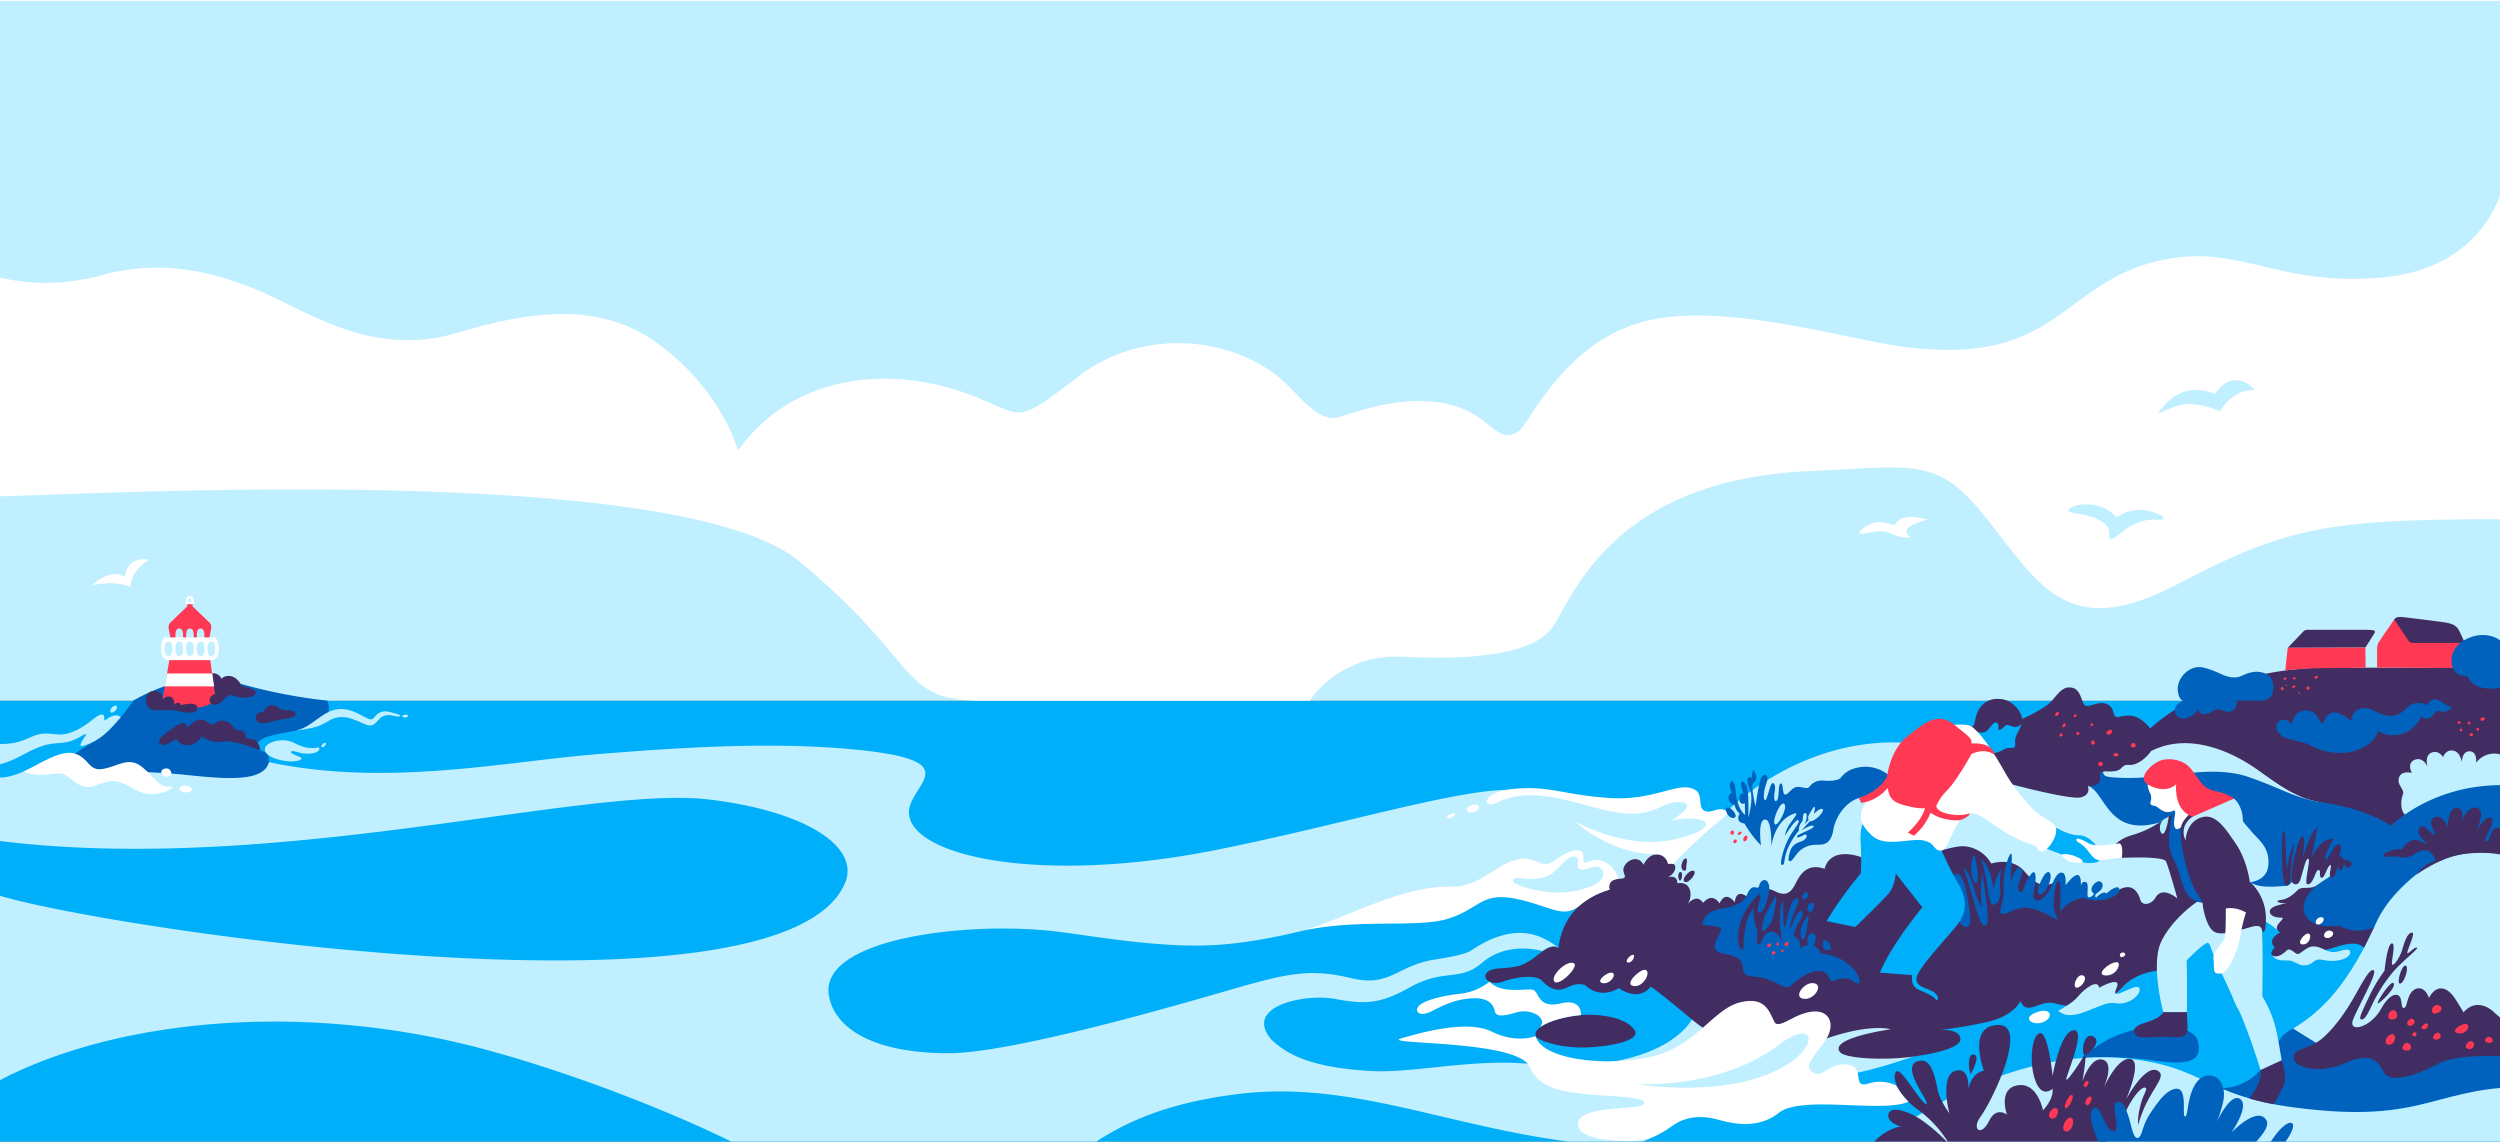 <svg id="Layer_2" width="1024px" height="468px" data-name="Layer 2" xmlns="http://www.w3.org/2000/svg" xmlns:xlink="http://www.w3.org/1999/xlink" viewBox="0 0 1024 467.2"><rect x="0" y="0" width="1024" height="467.2" fill="#808080" stroke="none"/><defs><clipPath id="clip-path"><rect width="1024" height="467.2" fill="none"/></clipPath></defs><title>Artboard 1</title><g clip-path="url(#clip-path)"><rect x="-6.58" y="286.59" width="1032.92" height="236.48" fill="#00aff9"/><polygon points="-6.07 286.59 54.58 286.59 62.05 282.82 92.06 278.8 117.08 286.59 1025.81 286.59 1025.81 -5.7 -3.57 -5.7 -6.07 286.59" fill="#c0efff"/><path d="M854.58,432.86a138,138,0,0,1,26.9,1c13.05,2,21.05,1.34,18.8-7.63s-25.89-7.71-38.73.27S854.58,432.86,854.58,432.86Z" fill="#0062bd"/><path d="M909.71,445.38s11.9.31,18.41-10.63,5.89-10.91,11.31-14c7.42-4.18,37.8,12.3,37.8,12.3l56.24-5.73-.86,17.45s-11.53,0-30.42,4.55c-6.37,1.54-15.47,4.24-26,5.29C957,456.56,932.83,455,909.71,445.38Z" fill="#0062bd"/><path d="M54.58,286.59c11.13-6.4,27.05-11.87,41.6-7.57a219,219,0,0,0,37.91,7.57s3.59,8-6.69,10.79-21.08,3.12-21.91,7.06,5.09,1.18,4.67,7.34-12.36,9-29.07,6.06-35.93-1.25-42.47-1.14-8.41-4.26-7.89-8.41a80.1,80.1,0,0,1,7.48-4.78C45.57,299.25,52.5,289.7,54.58,286.59Z" fill="#0062bd"/><path d="M774.17,484.33s-16.41-9.12-.2-20.29c23.47-16.17,60-35.08,98.43-30.76,30.71,3.46,30.93,15.11,67,19.89,56.56,7.49,56.93-9.52,99.93-8.34l-12.05,40.24Z" fill="#c0efff"/><path d="M939.23,420.9c9.38-5.73,20.68-14.63,32.82-40.64s36.49-36.51,58.12-29.82l1.86,74.09L953,429.45Z" fill="#c0efff"/><path d="M933.45,381.23c-6.55-6.63-19-9.64-19-9.64l-42.83,2.15-189.78.43V350.7a150.79,150.79,0,0,0,25.64-18.93c18.91-17.76,47.55-31.08,78.06-27.5s89.95,1.13,89.95,1.13l25.64-7.86,77.26,30.65,69.12-24.78-3.58,71.33Z" fill="#c0efff"/><path d="M693,417.13s-11.17,23.05-67,18.19c-23.79-2.07-47.28,4-64.88,2.94-26.06-1.5-34.94-7.77-40.41-12.88h0c-11.58-13.7,13.9-18.95,26.23-16.6,12,2.3,18.51,2,30.15-4.56,14.52-8.17,20.8-2.32,30-10.28,10.55-9.15,24.79-4.74,24.79-4.74s3.82-3.19,6.5-1.25a24,24,0,0,0-5.69-3.74c-11.92-6.27-24.44.87-29.72,4.47-2.65,1.81-8,2.79-15.61,4-15.18,2.45-18,11.44-34.09,7.53-17.42-4.25-27.47-1.52-51,5.29S413.85,431,388.48,431c-30.05,0-46.83-9.81-49-23.91-3.5-22.89,55.59-30.27,92.68-26,13.89,1.6,40.53,6.62,63.16,5.71,26-1,61.28-11.41,69.61-17,19.48-13.18,94,3.44,94,3.44l53.85-38.67s-5.58.85-14.47-1.19c-3.17-.72-5.73-6.7-10.1-6.26-21.83,2.17-56.32-4-70.38-4-22.2,0-71,15-121,24.87C425.5,361.94,373.7,350.25,372.33,333c-.95-11.9,25.84-21.59-21.49-26.33-34.91-3.49-74.12-.72-105.67,1.79-37.92,3-86.46,13.61-135,3.32-2.63,9.72-23.36,6.06-40.4,4.64-12.2-1-47.72-1.36-57.3-2.07C2.14,319.26,0,317.75-2.65,318.08c-8,1-129.85,4.39-12.35,23.86s252.79-21.14,305.5-14.85c39.62,4.73,62,19.43,55.57,34.32C320.58,420.67,49.3,381.05,0,366.52-45.93,353-22.81,420.68-22.81,420.68S-31.92,460.6-6,445.37C34.5,421.5,104.75,409.5,180,425c44.09,9.07,111.34,35.28,141,53.91,46.88,29.46,108.84,2,118-4.69,13.06-9.46,29.79-21.88,68.65-26.56,49.34-5.95,91.38,16.48,148.67,21,28.79,2.3,30.3-17.09,43.11-19.19,53.83-8.79,61.6-9.26,84.41-17.19V415.24Z" fill="#c0efff"/><path d="M975.62,113.27c-45,4-59.56-15.67-94.62-6-36.62,10.1-39.49,41.55-99,34.67-24.33-2.81-75.88-19.15-108.5-10.67-33.07,8.6-47.09,42.06-51.5,45-10,6.67-11.23-9.93-35-12.12-16.25-1.5-30,3.75-38.5,6.25s-15.62-8.24-23.37-15.12c-19-16.87-55.75-22.75-83.75-1.25s-20.67,15.21-47.62,6c-30-10.25-68.87-7.37-91.5,24.13,0,0-6.21-24.3-32.6-43.7C244.29,121.81,214.25,128,187,136s-49-1.75-69-11.75-46-20.25-76-12-51-2-51-2l6,92.67c28.67,0,279.49-15.66,330.49,26.68s40.17,57,75.17,57H536.49s11.84-19.33,38.17-18,53.68-.33,61.68-12.67,24.84-59.82,104.38-63.33c45.28-2,52.94-6.33,74.28,21s33.17,48.2,77,25.24c45-23.57,61.75-26.57,133.88-26.57V72.94S1020.58,109.27,975.62,113.27Zm-92.31,99.17c-10.84-.58-16.31,8.36-18.62,7.86s2.73-5.3-7.61-8.86c-5.17-1.78-9.59-1.5-9.85-2.65s3-2.72,7.76-2.58a16.31,16.31,0,0,1,12,5.32,16.91,16.91,0,0,1,9.77-3.06C882.48,208.55,890.92,212.85,883.31,212.44Zm26-44.32a32.57,32.57,0,0,0-12.84-3c-7.53-.25-17.52,8.6-8.92-.51s19.67-3.6,19.67-3.6c7.84-11.76,16.44-1.64,16.44-1.64C914.14,159,909.27,168.13,909.27,168.13Z" fill="#fff"/><path d="M782.62,219.52c-1.55.62-5.48.09-8.27-1.46-4.07-2.25-12.11.88-12.78,0s4-4.11,6.85-4.55,7.74,1.24,7.74,1.24,1.19-5.75,13.4-2.3c0,0-6.9,1.64-8.31,3.76S782.62,219.52,782.62,219.52Z" fill="#fff"/><path d="M61.05,228.84S53.42,233.27,53.5,240c0,0-6.33-3.05-16-.53,0,0,7.63-7.63,13.66-3.51C51.21,235.94,51.51,227.16,61.05,228.84Z" fill="#fff"/><path d="M69.51,269.25l-3,17s1,3.46,10.38,3.46,11.56-3.6,11.56-3.6L86,269.24Z" fill="#ff3853"/><path d="M78.9,248v-1.46h-.69l-.42.4-.42-.4h-.69V248l-6.77,6.47a2.83,2.83,0,0,0-.82,2.6l.88,4.43H85.62l.88-4.43a2.83,2.83,0,0,0-.82-2.6Z" fill="#ff3853"/><path d="M951.62,424.57c-5.53,4.94-12,4.2-12.18,8.17s10.21,7.09,20.63,2.47,13.54-1.72,16.22,3.44,14.18,1.18,22.34-3.33,28.68-2.92,28.68-2.92V418.67a37.07,37.07,0,0,1-5.69-4.4c-3.33-3.17-8.38-4.83-12.57,0,0,0-2-3.47-3.65-5.91-3-4.46-7.3-5.91-10.53,0a6.42,6.42,0,0,0-2.31-3.44c-1.78-1.08-4.64-.64-6.07,3.44-.89,2.56-.89,4.1-2,4.08s-.47-3.56-1.79-4.84-4.2-.54-7.5,5.38c-4.19,7.52-13.8,10.07-11.28,4,2.69-6.5,10-18.91,8.33-19.93s-5,5.8-8.7,12.14S955.63,421,951.62,424.57Z" fill="#422d62"/><path d="M967.31,417.18c-1.56,0,.27-3.39,3.12-9.46a62.82,62.82,0,0,1,6.28-10.53s1.07-11.06,3-11.17-.75,8.59.27,8.75,3.27-3.92,3.81-5.64c.9-2.85,2-7.52,4.24-7.52,1.4,0-1.72,6.45-2,8.06s3-2.52,4-1.88c.68.45-6.88,6.12-10.47,10.69A60.55,60.55,0,0,0,972,410.35C969.89,414.75,968.82,417.17,967.31,417.18Z" fill="#422d62"/><path d="M980.31,402.24c-1.18-1-6.93,7.9-6.39,8.33S982.08,403.69,980.31,402.24Z" fill="#422d62"/><path d="M983,402.51c-1.44,0,.54-7.41,2.26-7.41S984.93,402.45,983,402.51Z" fill="#422d62"/><path d="M886.22,396.93c-4.73.16-12.42,2-16.76,6.89-6,6.78-17.28,9.78-27.64,6.77-6.17-1.79-11.74,5.55-14.18-1,0,0-2.72,6.16-13.61,8.59a182.57,182.57,0,0,1-19.48,3.29s8.24-.72,8.45,3.72c.14,2.8-6.71,5.4-19.14,7.16-12.61,1.79-28.05.71-30.13-1.72-5-5.87,20.77-9.45,20.77-9.45s-8-2.43-25.78,3.58-38.1,7.16-55.72-7.59-17-13.32-17-13.32-4.33,6.37-12.93.47c0,0-7.2,5-13.75-1.18,0,0-3-1.4-7.3.86s-7.73.21-10.31-2.58-10.48-1.73-16,.21c-7.63,2.69-10.93-4.81-1.72-5.37,8.81-.54,9.24-1.29,12.57-3.12s8.16-7.73,11.82-5.16c0,0,.64-18.48,20.95-24,0,0-1.4-4.19,3.65-4.4s.86-2,2.26-5,5.91-4.73,7.95-.75c0,0,1.72-4.3,5.59-4.3s4.51,4,4.51,4,3-1,2.9,1.5-3.12,4-3.12,4,3.87-1.61,4,2.36c0,0,4.4-1.07,5.26,3.33a7,7,0,0,1-1.18,5.37s3.65-4.94,6.45-.64c0,0,3.44-4.73,6.77.21,0,0,2-5.8,6.23-.43,0,0,.11-6,5.16-2.26,0,0,4.94-5.59,11.17-2.36s7.63-1.61,9.45-4.83,5-6.45,11-4.3c0,0,1.47-9.67,15.87-4.51s33.84-5.37,41.36-4.73a13.81,13.81,0,0,1,11,7.09s8.38-2.9,13.54,3.12,8.27,7.2,15,3.33l1.61,3.54,4.3-3.44,4.83,7.3s4.68,3.13,11.28-1.94c5.59-4.3,9.13-2,10.53,3,.61,2.2,4.16,2.42,6.34-1.18,2.79-4.62,8.81.54,8.81.54s-3.58-12.78-4.65-15.15S868.68,351,868.68,351a10.4,10.4,0,0,0-.14-5.16c-.36-.93-2.15-.36-2.15-.36a16,16,0,0,1,6.88-3.8c13.11-3.94,15.4-10.31,17.69-7.95,0,0,4.51-2.55,7.59.24,0,0,7.52-4,13.83,3.55s11,15.25,9.38,23.42A20.53,20.53,0,0,1,928.12,376c-.21,9.45-1.93,3.15-3.15,3.15s-11.55,2.34-13.89,2.86c-4.34,1-7.95,0-9-12.65,0,0-1.26-1.3-4.7,2.13-.64.64-2,1.27-2.8,2.5-3.55,5.41-8.1,15.23-8,17.78A28.29,28.29,0,0,1,886.22,396.93Z" fill="#422d62"/><path d="M808.9,299s-4.12-2.94-1.76-2.07,1.14-3,3.51-6.95a8.51,8.51,0,0,1,7.72-4.1c3.23,0,5.45,1.13,7.79,3.71a10.83,10.83,0,0,1,2.19,4.46s9-4,11.92-7.23,4.65-6.37,8.59-5.51,3.58,7.09,5.66,7.45,6.2-2.73,9.45-.14c2.43,1.93,1.15,4.37,3.15,4.65S874.5,290,880.73,298c0,0,25.09-24.92,72.72-24.92h86.69v49.41s-34.7-7.2-60.91,15.58a59.1,59.1,0,0,0-13.11-6c-8.42-2.63-19-4-24.71-6.45-10.74-4.51-24.22-19.34-42.86-21.05-10.53-1-17.51,2.9-17.51,2.9s-3.9,5.75-8.92,5.66c-3.72-.07-1.72,2.74-9.67,2.58-3.44-.07-1.28,2.66-2.43,4.74s-4.87,1.06-4.87,1.06,1.58,3.37-2.65,4.65-29.29-5.51-29.29-5.51l-9.1-13.68Z" fill="#422d62"/><path d="M968.87,264.83l3.17-5c1.5-2.36,1.5-2.27-7.36-2.27H945.15a2.44,2.44,0,0,0-1.76.75l-6.33,6.62Z" fill="#422d62"/><path d="M629,424c-1.36-5.08,13.89-9.17,23.35-8.74s14.62,2.87,17,6c3.87,5-12.92,7.59-22.67,7.38C637.64,428.47,629.38,425.51,629,424Z" fill="#422d62"/><path d="M755.2,486s-6.92-17.69,8.23-12.53c0,0,4.4-10.23,15-12.47,10.21-2.14,20,7.27,20,7.27A46.53,46.53,0,0,0,785.39,454c-9.13-6.66-10.53-14.07-8.54-15.58S787.11,452,789,451.76s-10.64-14.85-3.76-17.4,7.63,9.67,8.92,13.43a35.32,35.32,0,0,0,4.3,7.84S793.95,438.73,802,438c4.83-.43,4.3,7.63,4.3,7.63s1-6.66,6.34-7.41c0,0-7.18-18.68,5.91-18.8,12.25-.11-2,30.23-7.41,37.71-3.65,5,.29,8.36,3.65,1.5,2.9-5.91,7.26-2.48,7.26-2.48s-3.83-10.62,4.34-12,10.42,10.21,10.42,10.21,4.51-4.51,3.87-8.81c0,0-4.08,4.08-6.88-3s-1.72-19,1.72-19.77,5.22,17.51,5.22,17.51,3.16-18.37,8.64-18.69-3.76,19.87-3,20.2,5.29-6.57,7.12-9.57-.56,10.43-.56,10.43,3.22-10.42,8.38-9,0,12.35,0,12.35,5.48-13.11,11.06-12.68S870.79,450,870.79,450s8-15.09,13.21-11.71c4,2.61-4.4,8.06-8.16,22,0,0-.63-3.18,1.44-9.83.95-3,2.43-4.9,1.51-5.32-1.77-.82-6.49,5.37-8.86,11.71-5,13.37-20.41,16.82-20.41,29.11Z" fill="#422d62"/><path d="M797.91,467.78s-15.52-5.59-19.45-6.75-6-3.78-4.65-5.83c.9-1.34,3.48-1.61,8.1.32C789.66,458.77,797.91,467.78,797.91,467.78Z" fill="#422d62"/><path d="M808.43,431.51c-2.13-.32-2.47,4.14-1.34,8.16C807.09,439.68,811.65,432,808.43,431.51Z" fill="#422d62"/><path d="M853.87,431.81c.8.35,7.57-5.39,3.6-7.64S852.26,431.11,853.87,431.81Z" fill="#422d62"/><path d="M895.75,414.13c.07,7.23,2,10.74-5.51,10.31s-11.17.36-13.6,0c-2.27-.35-5.16-3.85,1.79-5.86s7.66-4.44,7.66-4.44Z" fill="#422d62"/><path d="M934.56,433.82l-8.67,4s1.3,4.25-4.52,11.71c0,0,1.57.51,5.26,1.37,3,.68,4.7,1,4.7,1a39.75,39.75,0,0,0,2.87-5.31C935.51,443.83,937.21,442.41,934.56,433.82Z" fill="#422d62"/><path d="M688.35,356.76c-1.29-.08-1.11,3.44-.25,3.51S689.46,356.83,688.35,356.76Z" fill="#422d62"/><path d="M693.79,356.3c-1.71-.73-5.44,3.65-3.72,4.51S695.3,356.94,693.79,356.3Z" fill="#422d62"/><path d="M690,356.22c1,0,.45-1.06.9-3.07.54-2.43-1-2.69-1.87-.25C688.3,354.88,688.89,356.2,690,356.22Z" fill="#422d62"/><path d="M990,332.9c-6.5,3.79-7.31-4-5.76-7.9.85-2.15-2.7-3.83-1.56-7,.46-1.3,1.82-2.51,5.21-1.83,0,0-2.25-4,1.21-5.36s5.18,2.78,5.18,2.78-1.45-4.91,2.15-5.87c2.7-.72,4.24,2,4.24,2s1.19-3.49,4.51-2.57c2.63.73,3.17,4.62,3.17,4.62s.06-5.07,3.76-4.36c2.64.51,2.1,4.63,2.1,4.63a9.22,9.22,0,0,1,7.84-3.75c5.38,0,13.41,8.26,13.41,8.26l-2.34,4.94A84.2,84.2,0,0,0,990,332.9Z" fill="#c0efff"/><path d="M945.47,327.09C937.21,324,933.11,321,924.81,315s-27.06-16.27-43.71-7.75a14.71,14.71,0,0,1-5.51,4.87c-3.69,1.87-4.42-.53-6.85,2.24s-7.28.12-8,2c0,0,5.11,5.51,32.81.17,19.43-3.75,32.35,3.08,39.29,5.91S945.47,327.09,945.47,327.09Z" fill="#c0efff"/><path d="M937.05,264.94l-1,9.25a157.7,157.7,0,0,1,16.76-.93c10.55,0,16.17-.22,16.17-.22l-.13-8.21Z" fill="#ff3853"/><path d="M980.68,253.35s-4.8,6.95-6.23,9.1a5.51,5.51,0,0,0-.81,2.93c0,2.42,0,5.55.05,7.66,3.36,0,35.92.22,35.92.22V262.95Z" fill="#ff3853"/><path d="M808.11,350.47c.85-3.19,2.58,8.37,1.72,10.41S806.23,357.51,808.11,350.47Z" fill="#0062bd"/><path d="M849.52,486s-3.51-12.22,4-14.18c7.16-1.86,4,10.92,10,9.92,4.48-.75-11.39-23.58-6-28.2,2.86-2.47,4.44,9.31,8.16,9.45s-2.09-11.77,1.86-12.1c2.39-.2,3.86,3.87,5.64,10.92,1.24,4.91,3,5.12,4.24,1.18,1.31-4.16,2.2-6.19,6.79-12.23,4-5.27,8-6.37,9.36-4.07,1.72,2.88.35,10.15,1.38,10.23s1-4.49,2.33-8.87,4-8.72,8.77-7.81c3.81.73,5.51,5.4,4.68,10a45.54,45.54,0,0,1-2.89,9.2s5.73-12.53,9.74-9.67-3.66,13.82-3.66,13.82,10.21-10.83,14.19-5.51c2.31,3.08-3.28,8.56-8.63,14A64.52,64.52,0,0,0,906,491.9Z" fill="#0062bd"/><path d="M928,474.34c3.12-.83,5.84-3.41,9.3-8.82,4.61-7.21.4-8.55-5.37-.89S926.65,474.71,928,474.34Z" fill="#0062bd"/><path d="M759.06,401.48c-1.63-1.15-4.1-1.77-7.91-.07-2.17,1-1.57-4.19-5.94-4.12s-9,3.58-11.53,5.87-5-1.39-11.67-3c-4.12-1-7.66.11-8.09-3.76s-1.65-4.94-7.59-6.09-4-4.46-1.58-9.12c1.72-3.34-7.84-1.62-7.39-3.44,1.38-5.62,7.16-5.61,10.83-6.54,4.3-1.09,6.22-2.55,7.3-5,1.93-4.44,3.5-3,4.31-3s.63-1.1,1.22-2c1.55-2.41,4.25-.89,3.55,3.46-.52,3.19-1.65,7.91-3.5,8.59-2.72,1,.79-7-.07-7.3s-6.92,5.84-8.59,13.25c-.86,3.8-.52,8.77,1.08,9.25,1.43.43-.08-2,1.5-9.39,1.22-5.72,3.37-7.52,3.37-7.52a15,15,0,0,0,.86,7.16c1.43,3.51-.43,6.88,1,7.66s1.43-4.8,4.94-5.11,4.87,4.18,4.87,4.18-1.86-8.88-.5-14.9.57,4.8,1.15,8.31,2.07-12.14,5.51-11.24c1.93.5-2.43,6.16-2.94,11.32-.33,3.35.78-1.47,2.57-4.44,2.14-3.55,4-1.48,1,2.94a16.92,16.92,0,0,0-2.22,5.59s3.38.85,2.72,5.08a6,6,0,0,1,3.18-1.46,9.85,9.85,0,0,1-.15-2.09c.17-4,4-3.29,3.26.19a8.17,8.17,0,0,1-.82,2.23,4.24,4.24,0,0,1,2.9,3.28,19.37,19.37,0,0,1,9.52,2.94c4.15,2.86,5.73,5.09,6.37,7.52C762.33,403.38,760.35,402.4,759.06,401.48Z" fill="#0062bd"/><path d="M722.46,375.87c.57-2.15,2.7-5.29,4.35-8.44,1.3-2.49.57,3.35-.21,6.57a12.44,12.44,0,0,1-3.87,6.75C721.18,382.12,721.77,378.49,722.46,375.87Z" fill="#0062bd"/><path d="M739.79,365.12c-1.45-.05-2.2,2.69-.81,2.79S741.24,365.18,739.79,365.12Z" fill="#0062bd"/><path d="M742.31,369.37c-2-.22-2.84,3.71-.86,3.76C742.8,373.16,743.76,369.53,742.31,369.37Z" fill="#0062bd"/><path d="M740.86,375c.37-1.69-5.53,5.3-2.62,9.2C739.63,386.07,740.65,376,740.86,375Z" fill="#0062bd"/><path d="M747.2,384.73c-.79.18-1.25,3.81,1.07,4.08C751.5,389.19,749.08,384.3,747.2,384.73Z" fill="#0062bd"/><path d="M707.22,330.48c-1.32.93,1.36,5.25,3.4,3.94C712,333.52,708.55,329.55,707.22,330.48Z" fill="#0062bd"/><path d="M763.12,313.69c-5,.47-7.48,2.29-9.1,4.4-.91,1.19-4,1.5-7.23,1.25a6.28,6.28,0,0,0-5.73,2.61c-1,1.11-2.72-.21-5,0s-3.51,3.08-4.8,3.12-.77-4.39-1.68-4.55c-1.43-.25-.68,5.76-1.72,6.88s-1.4-.82-1-3.12.29-3.54-.72-3.94-2.29,7.13-3.12,7-.75-3.62.61-7.23c1.06-2.82-.68-4.23-2-2.29S719.07,330,719.07,330s-1.75-7.63-1.22-9.06,2.26-1.11,1.11-4.65-1.47,2.18-1.47,2.18-.72-.93-1.47-.43c-.32.21-.43,2.36.61,4.58,1.4,3,.45,7.6-.14,10.49-1,5,.79-11.06-2-13s-.39,4.44-.39,4.44-2-.43-1.58,2.83a1.4,1.4,0,0,0,2.16,1.22l.11,4.83s-3.29-2.33-3.87-9.74-4-3.12-1.47.5a2.39,2.39,0,0,0-1.29,3c.68,2.26,2.27,1.91,2.27,1.91s.52,2.73,2.17,3.69c0,0-2.26,3.64,1.93,4.11a44.19,44.19,0,0,0,6.8,9s-1.54-10.38,1.58-10.63,2.58,11.49,2.58,11.49.89-10,8.15-13.38c3.15-1.47,2.59-.51-.12,3.15a11.87,11.87,0,0,0-2.41,5.43s4.33-7.09,5.44-6.41-2.15,4-4,7.59S728.56,353.9,730,353.9c1.22,0,.54-2.76,2.36-6.95a29.86,29.86,0,0,1,4.48-7.16,4.92,4.92,0,0,1,1-3.29c1.15-1.11.14-3.37,1.4-3.83s.9,2.94-.21,4.65l1.79-1.83a2.48,2.48,0,0,1,.29-2.43c.86-1.43,1.58-3,2.11-2.94s-.39,2.78-.18,2.7,2.58-2.55,3.54-1.76-3.4,5.37-5.23,4.87l-3.44,3.8s3.9-2.61,4.91-1.79-6.48,3.33-6.73,4.12.75.68,2.65-.39,1.9,1.72-1.32,2.72-4.06,2.95-4.55,5.23c-.33,1.57-.55,2.7.36,2.75s2.34-3,4.26-4.54c3.48-2.82,6.55-2,8.84-2.33s4-2,4.62-6.1,4.3-11.21,10.77-13c11.15-3.06,12-9.17,12-9.17A15,15,0,0,0,763.12,313.69ZM727,337.18c-1.29-1.26,2-8.81,3.51-8.45C732.93,329.33,728.24,338.43,727,337.18Z" fill="#0062bd"/><path d="M805.53,379.3c2.49-.3,1.4-6.12.38-11.87s-2.47-10.9-4.89-9.94S800.16,379.95,805.53,379.3Z" fill="#0062bd"/><path d="M813.48,378.61c-2.16,1.11-3.76-5.91-4.83-9.25-1-3.18-3-10.63-4.51-14.44,0,0,2.42,1.34,4.24,8.27,1.71,6.51,3.44,8.05,3.44,8.05a47.85,47.85,0,0,1,.11-13.86S815.58,377.53,813.48,378.61Z" fill="#0062bd"/><path d="M811.36,351.51s1.11,2,2.09,7.65c1,5.8,1.29,11,3,11,1.25,0,3.37-2,2.83-6.55a26.86,26.86,0,0,1,.61-8.27s-3.54,5-3.28,9.77C816.65,365.12,815.87,354.25,811.36,351.51Z" fill="#0062bd"/><path d="M823.79,349.23c-.81-.32-3.54,7.3-3.12,13.64s-2.63,10.47-.7,11c2.55.67,5.69-3.3,11.28-2.34s8.92,3.81,10.9,4.57-1.29-1.29-1-6.77,1.1-9.22,2.2-8.92.43,12.41.43,12.41,6-6.77,11.06-5,12.78-.7,13.21-3.54-3.92-.21-5.16,1.29c0,0-1.13-1.56-4.3,1.67,0,0-1.5-.59,1-2.31s1.88-4.3.16-4.35-4.67,3.54-2,5.1c0,0-.91,1.5-2.2,1.45s.48-5.59-1.18-6.23-2.09,1.56-2.09,1.56.48-4.3-1.29-4.46-4.94,4.19-4.94,4.19.54-4.57-1.24-5.1-3.22,1.89-4.67,5.64c-2.42,6.23-8.33,7.95-7.14,2.26s.91-7.9.05-8.16-3.6,4.19-4.14,6.71-3.22,1.83-1.93-2.31,1.85-5.32.48-6.23-4.35,5.2-4.35,8.08C823.15,363,824.6,349.55,823.79,349.23Z" fill="#0062bd"/><path d="M839.26,356.85c-1.8-1.1-6.3,8.86-3.81,9.18S841.46,358.2,839.26,356.85Z" fill="#0062bd"/><path d="M916.28,277c1.88-.19,3.86-2,7.57-2.23,2.14-.14,6,.7,6.88,3.65,1,3.26.7,8.15-4.84,8.15-6.3,0-9.82,0-9.82,0s.94,3.5-2.5,4.42-3.32-2.47-7.54.09c-2.34,1.42-5.42,1.56-5.64-1.18a8.07,8.07,0,0,1-2.74,3c-1.09.64-3,1.48-4.69.79a3.21,3.21,0,0,1-2.13-3.45c.22-1.83,2-3.15,3.37-3.61,0,0-1.82-.3-2.19-4.34-.43-4.67,4.67-10.74,10.67-9.21C909.4,274.76,911.34,277.5,916.28,277Z" fill="#0062bd"/><path d="M932.93,299.17c2.47,4.19,8.3,2.82,14.75,6.37,3.54,2,10.8,3.32,16.14,1.81,6.36-1.8,9.44-5.09,10.27-8.48a8.38,8.38,0,0,0,4.22,1.72c6.8,1,10.92-2.85,13.55-7.39a3.12,3.12,0,0,0,4.24-.16c.7-.72,1.81-2.71,3-2.21,2.58,1.06,4.57-.69,5.51-1.75-2.74.31-4.92-3.38-7.66-3a3.71,3.71,0,0,0-2.7,2.47,6.74,6.74,0,0,0-8.11.72c-1.75,1.58-5.3,6.24-13.72,1.43-3.69-2.11-9.17-1.17-9.38,4.4,0,0-3.88-4-7.34-3.67a4.58,4.58,0,0,0-3.58,3.15c-.58,1.5-1.47,1.67-2.4-.53a5.68,5.68,0,0,0-9-2.07,7.63,7.63,0,0,0-1.95,4.37,4.66,4.66,0,0,0-3.74-2C933.14,294.42,931.61,296.92,932.93,299.17Z" fill="#0062bd"/><path d="M861.45,315.75c0,1.9,1.43,2.29,8.3,2.48,17.76.5,36-5.66,51.28-.36,15,5.2,18.37,8.64,31.37,10.6,18,2.72,26.89,9.42,26.89,9.42s17.29-17.73,48-16.66l2.51,29.2a46.38,46.38,0,0,0-21.19-1,44.45,44.45,0,0,0-21.7,10.68c-9.82,8.71-12.57,15.21-14.54,19.38s-25.49,1.69-25.49,1.69-10.24-9.78-3.87-14.65,12.25-8.52,12.25-8.52.8-5.69-2-5.83c-1.6-.08-4.27,3.18-7.05,5.13-.4.28-.1.59-.5.7s1-10.63.56-10.62c-.84,0-4.14,10.57-4.75,10.71-2.31.51-2.38,4.11-5.26,4.35-6.72.56-11.62.64-14.7-1.61,0,0,10-6,6.84-11.12s-11.21-7.34-10.92-12.94c.37-7.23-2.86-12.62-11.09-12.83l-15.44,9.72s-.23-1.64-6.64,2.88c-21,5.92-21.85-12.57-29.15-15.13,1.92.32,4.16-.19,4.88-1.66C860.59,318.68,859.48,316.06,861.45,315.75Z" fill="#0062bd"/><path d="M899.69,369.15s-9.67,6.45-14.34,15.9.73,29.08.73,29.08h9.67s.18-13.07-.09-21.18c0,0,7.57-7.68,8.75-7.14s1,3.16,5.8,13c5,10.23,4.94,11.6,6.45,14s6.61,16.18,9.24,25.07l8.67-4s-1.06-6.68-2.17-12a47.86,47.86,0,0,0-5.75-14.18s.35-19.63-.18-27c0,0,.2-2.73-4.18-1.49s-12.21,4-15.41,2c-3.63-2.24-4.84-11.83-4.84-11.83a1.18,1.18,0,0,0-1-.43c-.21,0-.26-.21-.58-.11A5.69,5.69,0,0,0,899.69,369.15Z" fill="#c0efff"/><path d="M891.33,333.65c-.07-1.36-1.85-1.59-2.35,3.35s-1.61,9.52,1.79,15.47,2.44,15.81,11.28,16.93c0,0-.29-1.53-2.54-4.54s-7.09-18.55-6.23-26.37Z" fill="#0062bd"/><path d="M895.23,343.84a7.35,7.35,0,0,1-.56-5.35c1.53-4.91,7.06-6.07,11.54-8.11s8.86-3.65,8.86-3.65,3.57,2.77,3.6,9c0,.53,2.34,3,3.44,4.34,2.94,3.58,7.59,6.37,7,13.89-.5,6.57-7.56,7-7.56,7s-1.07-8.81-5.66-15.61-8.63-13-14.61-10.81S895.23,343.84,895.23,343.84Z" fill="#c0efff"/><path d="M886.44,335.11c-2.58,2-1.86,5.36-.9,5.93,1.69,1,2.8-7,2.8-7Z" fill="#acefff"/><path d="M879.63,320.88a10.44,10.44,0,0,0,1.22,3.94,5,5,0,0,1,.24,2.26c-.1.9-.51,1.52-.12,2,.61.7,1.67.31,2.81,1.2s3.37,2.83,6,1.54-.14,4,1,6.68c.47,1.13,1.55.81,2.61-.15.56-3.47,5.25-6.4,2.71-5.25-.31-2.57-3.93-14.49-3.93-14.49Z" fill="#fff"/><path d="M896.95,314c-3-3.44-9.09-4.17-12.44-2.7-3.87,1.7-9,7-4.87,9.54,4.74,2.9,9.25,2.35,11.73,0a15.29,15.29,0,0,0,0,3.15c.26,3.21,1.36,8.09,6.63,10.16l17.12-7.48s-2.06-1.81-8.08-3.12C901.84,322.49,900.82,318.46,896.95,314Z" fill="#ff3853"/><path d="M766.29,331.67c-1.59,3.46-4.83,3.8-4.12,13.82a114.62,114.62,0,0,1,0,11.88,150.26,150.26,0,0,0-14,19.51l11.72,2.43s11.4-10.94,13.79-13.85c2.52-3.07,2.83-8.09,2.83-8.09l10.88,13.86S775,386,770,398l13.21,1s-.75,4.08,2,5.59,7.09,2.79,7.95,4.83c0,0,1.65-.9-.54-3s-7.77-2.11-7.66-5.91,10.94-14.87,16.47-21.8,3.38-12.68,0-18.43-8-16.38-8-16.38S769.06,325.63,766.29,331.67Z" fill="#00aff9"/><path d="M809.09,299a5.76,5.76,0,0,0,3.36.62c2.54-.47,3.79-5.19,5.63-3.87,1.16.83-.22,2.69,1,2.8.65.06,2.18-1.82,2.85-2s2.43.86,3.28.84a4.37,4.37,0,0,0,2.89-1.29c-.38.9-.54,1.41-.95,2.2a20.43,20.43,0,0,0-1.6,3.44c-.41,1.51.13,3-.28,3.75-.52.91-2.29-.12-4.46,1.07-.95.52-3.84,2.19-5.22,1A24.58,24.58,0,0,1,809.09,299Z" fill="#00aff9"/><path d="M842.07,338.61c3.22,1.79,6.84,3.19,9.45,3.12s5.55,2,7.48,4.8,2.11,6.23-1.32,6.45-3.13.36-7.25-1.22c-3.54-1.36-9.51-3.44-13.8-5.16Z" fill="#00aff9"/><path d="M867.76,345.08c-6.22.92-9.71,1.46-13.12-.53s-4.21-1.43-4.21-1,.58,1,1.71,1.57a12,12,0,0,1,3.28,3.27c2.52,3.3,3.44,3.95,6.93,3.35a65.8,65.8,0,0,1,6.77-.76S869.92,344.76,867.76,345.08Z" fill="#fff"/><path d="M844.58,349.63s.43,3.17,6.5,3.33S847.75,348.39,844.58,349.63Z" fill="#fff"/><path d="M842.07,338.61c-.68-2.29-5.7-4.06-8.84-7.09a76.6,76.6,0,0,1-10.85-13.61c-2.15-3.51-8.58-15.92-14.86-20.8-1.61-1.25-9.63-.47-9.63-.47s-11.21,9.33-20.35,17.53c-2.74,2.45-3.93,5.92-5.95,7.9-1.74,1.7-4.43,2-5.14,3-4.94,6.7-6.41,10.28,0,16.51,4.65,4.54,12.26,2.31,18.51,2.08a10.25,10.25,0,0,1,5.44,1.1c1.75,1,2.55,3.72,4.93,3.19,3.3-.73,5.22-13.66,11.32-15.11,3.47-.82,6.23,2.4,15.79,8.33a54.68,54.68,0,0,0,11.6,5,2.81,2.81,0,0,0,2.11,2.21C838.06,348.92,843.18,342.33,842.07,338.61Z" fill="#fff"/><path d="M911.68,371.73s.1,8.59-.32,11.46-5.19,5.8-4.73,9.17-.37,5.52,1.4,5.94,4.08.18,7.16-7.13,2-9.21,4.76-17.85C920,373.33,915.73,370.83,911.68,371.73Z" fill="#fff"/><path d="M806.32,332.9c1.85-.5-1.7,2.66-4.28,2.7-3.58.06-9.31-.64-13.68-5.08,0,0-1.49.79-8.88-1.25-6.34-1.75-5.62-5.3-6.34-6.88a17,17,0,0,1-10.81,6.09l-.87-2s8.89-2.88,11.51-9c0,0,1.18-10.49,8-16s12.59-10.57,19.41-5.08,7.3,5.65,7.13,7.73c0,0,8.59-.81,9.49,4.7,0,0-3.4-3.23-9.49-.36,0,0-5.94,10.85-10.1,15a20.19,20.19,0,0,0-4.31,6.26s-.15,2.87,7.53,3.66A16.33,16.33,0,0,0,806.32,332.9Z" fill="#ff3853"/><path d="M788.46,330.52c-1,5-7,10.1-7,10.1l2.47,1.32c6.52-5.66,7.34-11.42,7.34-11.42Z" fill="#ff3853"/><path d="M60,288.09c-.9-3.18.83-6.18,4.47-5.3,2.36.57,2.08,3.24,2.08,3.24A4.28,4.28,0,0,1,68.24,285a2.36,2.36,0,0,1,2.93,3.22s2.65-1.92,2.86.26c0,0,6.74-1.94,6.8,1s-4.92,2.08-8.77,1.23C68,289.79,61.16,292.14,60,288.09Z" fill="#422d62"/><path d="M76.36,297.8c.47-1.4-.26-3.43-4.62-.57s-8.1,5.61-6,7.16,6.4-2.94,7-1.66c1.46,3.36,7.9,2.54,9.74-1.45,0,0,4.35,2.94,8.48,2.08s13.35,2.76,15.66,3.48c-.7-3.32-1.44-4.7-5.91-4.77,0,0,.57-3.33-3.16-3.43-1.95-.05-2-2.8-5-3.61-3.56-1-4.3,1.3-5.49,1.35s-3.83-3.29-6.91-1.54A39.7,39.7,0,0,0,76.36,297.8Z" fill="#422d62"/><path d="M105.59,295.25c2,1.43,5.14-.07,7.84-.62s7.28-.86,7.63-2.32c.5-2.1-4.42-1.76-5.35-2-1.22-.31-2-1.47-3.55-1.8-2-.43-3.4.8-4.26,2.8C105.22,290.76,103.7,293.91,105.59,295.25Z" fill="#422d62"/><path d="M86.15,287.44c1.1,1.63,3.9.8,5.79-1.56,2.29-2.85,3.79-.88,7.09-.54,4.63.47,8.4-2.35,3.42-3.81-2.31-.68-3.41-.81-3.83-1.63-.72-1.42-2.76-3.87-5.76-3.38a3.19,3.19,0,0,0-2.13,1.12,3.71,3.71,0,0,0-3.83-2.25l1.21,8.38C86.13,284.52,85.39,286.31,86.15,287.44Z" fill="#422d62"/><path d="M980.68,253.35l5.72,8.52a2.44,2.44,0,0,0,2,1.08h21.19s-1.29-3-2.22-4.8-1.86-3.08-6.73-3.72c-2.5-.33-6.87-.92-12.39-1.58C983.92,252.34,981.72,251.74,980.68,253.35Z" fill="#422d62"/><path d="M948.67,362.49c-2.86,1.5-5.94,0-7.52,1.65s-4,3.75-6.88,4.08c-3.08.36-.72,1.5,1.93,1.36s-6.52.5-6.52,3.37c0,1.86,2.58,2.51,4.58,2.51,3.16,0-4.73,3.44-.29,6.16,0,0-5.59,2.36-2.29,6.09,0,0-4.65,4.44,3.37,4.08s9-4.44,13.61-3,14.77-5.85,19.66-1l4-8.23s-7.16,3.22-14.11-.79c0,0-11.1,1.72-14-4.37S948.67,362.49,948.67,362.49Z" fill="#422d62"/><path d="M989.17,349.28c-4.81,3.16-4.91.47-11.71,1.29-3.36.41.14-3.47,6.45-3.12,1.5-2.79,4.62-4.76,7.38-3.37,7.29,3.69-3.33-2.21-.07-5.66,1.83-1.93,4.4,3.12,5.91,3s-4.19-6,.54-7.08c3.65-.86,4.83,4.18,4.83,4.18s.21-8.59,4.19-7.95.54,7.3.54,7.3,3.34-8.9,7.52-7.34c3.54,1.32-.54,9.7-.54,9.7s4-7.3,6.23-5.59-3.87,9.24-2.15,9.56,1.72-5,4.19-5.59,3.65,5,1,8.06c0,0,2.79-3.87,5.48-2.15V351s-7.13-3.37-20.3-1.52c-9.16,1.29-18.88,8.36-18.88,8.36a16.07,16.07,0,0,1,7.81-5.77S995.72,345,989.17,349.28Z" fill="#422d62"/><path d="M935.19,340c-.62.23-1.2,22,1.32,22.31s.76-4.38,3.37-17.63a31.19,31.19,0,0,0-3.14,11.55s-.36-5-.53-9.51C936.07,343,936.24,339.65,935.19,340Z" fill="#422d62"/><path d="M943.09,342.14c1.93-.27-.78,12.08.52,7.7,1.38-4.62,3.34-9.75,5.6-11.35l-2.4,12.7s3-8.14,9-8c0,0-4.73,8.19-2.89,8.54.67.13,3.15-7,5.14-6.28s-.15,5.21-.15,5.21,1.83-1,1.88,1.07a6,6,0,0,1,2.19.28,1.61,1.61,0,0,1,1.06,2.13,1.27,1.27,0,0,1-1.89.58,5.35,5.35,0,0,1-1.2-1.44s.05,2.63-1,2.74-1-1.13-1.5-1.07-.38,3.92-2.31,4,.24-4.83-.59-5c-1-.2-2.36,5.17-3.44,5.17-1.67,0-.11-3.13-1.45-3.17s-2,6-4.5,5.87c-1.6-.07,1.39-10.27.36-10.42s-1.48,2.37-3.23,8.35c-.8,2.75-2.76,2.34-3.47,1.13C937.65,359,941.15,342.4,943.09,342.14Z" fill="#422d62"/><path d="M75,260c0,2.57-.7,2.93-1.57,2.93s-1.57-.43-1.57-2.93.7-2.93,1.57-2.93S75,257.59,75,260Z" fill="#c0efff"/><path d="M79.36,260c0,2.57-.7,2.93-1.57,2.93s-1.57-.43-1.57-2.93.7-2.93,1.57-2.93S79.36,257.59,79.36,260Z" fill="#c0efff"/><path d="M83.74,260c0,2.57-.7,2.93-1.57,2.93s-1.57-.43-1.57-2.93.7-2.93,1.57-2.93S83.74,257.59,83.74,260Z" fill="#c0efff"/><path d="M88.25,260.67H67.33A7.05,7.05,0,0,0,66,265.35a9.46,9.46,0,0,0,.34,2.61A2.84,2.84,0,0,0,69,270H86.54A2.84,2.84,0,0,0,89.27,268a9.46,9.46,0,0,0,.34-2.61A7.05,7.05,0,0,0,88.25,260.67ZM69,268.27c-.87,0-1.57-.43-1.57-2.93s.7-2.93,1.57-2.93,1.57.52,1.57,2.93C70.59,267.92,69.88,268.27,69,268.27Zm4.39,0c-.87,0-1.57-.43-1.57-2.93s.7-2.93,1.57-2.93,1.57.52,1.57,2.93C75,267.92,74.27,268.27,73.4,268.27Zm4.39,0c-.87,0-1.57-.43-1.57-2.93s.7-2.93,1.57-2.93,1.57.52,1.57,2.93C79.36,267.92,78.66,268.27,77.79,268.27Zm4.39,0c-.87,0-1.57-.43-1.57-2.93s.7-2.93,1.57-2.93,1.57.52,1.57,2.93C83.75,267.92,83,268.27,82.18,268.27Zm4.39,0c-.87,0-1.57-.43-1.57-2.93s.7-2.93,1.57-2.93,1.57.52,1.57,2.93C88.14,267.92,87.44,268.27,86.57,268.27Z" fill="#fff"/><path d="M79.4,247.07H76.08v-.5c0-1.24.18-2.89,1.71-2.89s1.61,1.54,1.61,2.89Zm-2.31-1h1.29c-.07-1.39-.45-1.39-.6-1.39S77.17,244.68,77.09,246.07Z" fill="#fff"/><path d="M574,424.9c-9.34,2.72,47.27.43,52.53,11.6a14.92,14.92,0,0,0,7.39,7.73c10.56,5.73,39.38,2.89,39.57,7.24.15,3.37-29.18,0-27,9.54,1.32,5.88,18,6.16,22.93,5.86,7.3-.44,11.92-3.53,15.8-6.28,8-5.65,17.07-2.76,19.27-2.17,8,2.2,16.78,2.8,24.12-3,9.35-7.41,42.38.25,53.1-4.55a32.63,32.63,0,0,1-5.11-6.73,15.9,15.9,0,0,0-11.57-.64c-6.66,2-.75-7.18-8.7-7.88s-9.86,6.6-14.6,2.62C739,436,744.11,431,747.54,426c2.74-4,3.19-8.46.26-10.78-3.22-2.55-8.59-.95-12.48.92-4.07,2-7.37,4.17-8.47,2.08-2.15-4.08-3.65-10.63-14.07-8.06S696,425.87,680.12,431.35,632,434.93,629,424c0,0-7.84,3.15-17.83-1.79S583.22,422.22,574,424.9Z" fill="#fff"/><path d="M580.88,414.31c1,1,3.11.57,5.09-.31,3-1.35,7.25-4.06,13.48-5.1,10.31-1.72,12.25,2.26,12.78,4.73s3.12,2.36,8.92.64,13.1,2.16,9.53,6.22c0,0,4.33-3.82,16.88-5.1,0,0,.77-7-8.47-4.77s-8.59-4.83-11.17-5.59-12.71,2-17.79-3.34a23.63,23.63,0,0,1-12.5,5c-5.47.59-12.83,2.19-15.71,4.28C580.6,411.88,579.88,413.31,580.88,414.31Z" fill="#fff"/><path d="M742.57,402.27c-3.75-.26-8.27,5.91-3.76,6.45S747.3,402.59,742.57,402.27Z" fill="#fff"/><path d="M644.6,394.12c-2.89-1.33-9.67,5.16-7.95,7.52S647.18,395.31,644.6,394.12Z" fill="#fff"/><path d="M656.35,402.29c3.08.68,6-3.56,4.06-4.22S653.37,401.63,656.35,402.29Z" fill="#fff"/><path d="M673.64,396.83c-2-.14-8.68,6-4.49,6.66S676.74,397,673.64,396.83Z" fill="#fff"/><path d="M669,390.71c-1.32-.23-3.88,3-2.12,3.16S670,390.89,669,390.71Z" fill="#fff"/><path d="M656.11,352.21c-3.95-1.26-5.91,1.26-7.3.56-.7-.35.4-3.54-1-4.44s-5.25-.57-10.39,3.31c-7.41,5.59-7.3-3.54-19.12,1-5.6,2.14-13.67,10.39-23.63,10.15-21-.51-42.05,12.54-61.18,18.06,23.51-5.14,47.25-1,59.83-5s13.48-10.86,27.23-8.17,19.64,8.44,26.19,3.07A33.73,33.73,0,0,1,659.28,364s-1.45-3.92,3.65-4.4C662.93,359.59,661.64,354,656.11,352.21Zm-36.42,8.08c.16-2.82,8.61,1.48,15.2-2.42,3-1.75,5.5-5.2,6.9-6.28,1.91-1.48,5-2,4.59,1.21-.15,1.18-.59,2.45,1.19,2.92,1.4.38,3.2-.5,5-1,3.91-1.21,6.46,3.75,1.26,6.87-2.5,1.5-9.19,3.72-15.85,3.59C628.82,365,619.6,361.92,619.69,360.29Z" fill="#fff"/><path d="M612.5,328.6c-4.83,2.38-6.55-4.62,7.95-5.91s19.66,2.47,38.78,3.76,28.68-7.41,35.24-3.22c3.19,2,.86,7.2,3.76,8.49s5.47-1.89,8.67-.12a4.33,4.33,0,0,0,.56,1.39c-2.09,2.24-9.05,7-22.09,20.47a4.34,4.34,0,0,0-2.13,0,4.83,4.83,0,0,0-5.08-3.94c-11.45,0-24.17-5.54-33.53-13.78,0,0,21.13,12.51,41.72,7.56s12.42-10.73-1.87-7.56c0,0,11.71-6.94,3.87-7.58s-10.24,6.81-26.23,4.16S628.83,320.54,612.5,328.6Z" fill="#fff"/><path d="M602.79,329.37c-3.28,1.06-2.24,4,1.19,2.7S605.72,328.43,602.79,329.37Z" fill="#fff"/><path d="M594.15,333c-2.21.8-1.68,2.49.45,1.44S596.36,332.23,594.15,333Z" fill="#fff"/><path d="M835.95,418.57c-3.83.94-7.95-2.22-1.5-4.44S841.18,417.28,835.95,418.57Z" fill="#fff"/><path d="M843,413.6s5.8-2.91,8.16-5.84,8.09-7.42,8.67-3.6c0,0,9.81-5.49,7,.38s7.73-2.41,9.31-.38-3.63,7.45-9.81,6.32S849.48,419.37,843,413.6Z" fill="#c0efff"/><path d="M867.17,393.72c-3-.24-9.31,5.28-4.65,5.43S869,393.86,867.17,393.72Z" fill="#fff"/><path d="M853.24,399.15c-2.53-1-4.69,5-2.61,5S855.35,400,853.24,399.15Z" fill="#fff"/><path d="M869.9,389.8c-1.78-.43-2.08,1.7-.93,1.84S871.18,390.11,869.9,389.8Z" fill="#fff"/><path d="M930.6,390.85c2.42,3.37,6,1.48,8.35,2.5S942,395.07,944,395c3.78-.11,3.55-3,7-2.28,8.61,1.8,12.84-2.06,11.45-3.77-1-1.29-5.05,1-7.36.59-3-.53-4.41-2.18-7.39-2.3-2.33-.09-4.43,2.09-5.94,3s-3.4-3-5.19-1.27C932.56,392.82,930.6,390.85,930.6,390.85Z" fill="#c0efff"/><path d="M945.66,382c-1.61-.46-5.42,4.27-2.52,4.44S947.06,382.36,945.66,382Z" fill="#fff"/><path d="M950.74,375.28c-2.12-.05-3.13,3.06-1.23,3S952.86,375.33,950.74,375.28Z" fill="#fff"/><path d="M954.42,380.81c-2.33-.42-3.54,2.9-1.24,3S956.78,381.24,954.42,380.81Z" fill="#fff"/><path d="M9.6,315.64c5-2.1,15.09-9.33,21.12-7.35s5.4,7.37,11.63,6.23,10.38-5.19,15.89-.73,6.75,8.41,11.21,8-5.81,5.92-13.6,1.45-9.86-4.57-16.72-1.87-10.38-4.59-14.23-4.94S16.87,318.34,9.6,315.64Z" fill="#fff"/><path d="M12.25,307.27c11.38-5.69,12.5-.95,21.44-6.37,5.12-3.11-4.68,6.1,1.29,3.95,6.13-2.21,9.38-5.48,14.48-11.48-1.11-1.33-3.61-.88-5.85.9-1.9,1.52.14-2.13-2-2-2.6.21-5.61,4.86-12.56,7.35s-8.84-1.75-17.16,2.22c-15.19,7.25-29.59-3.63-29.59-3.63s4.75,15.13,6.4,15.27C.25,314.57,6.79,310,12.25,307.27Z" fill="#c0efff"/><path d="M121.06,298.85c9.78-1.2,10.41-2.3,14.17-4.33,6.14-3.32,11.94,1.19,15.37,2.1s3.93-3,6.81-3.85c2-.59,3.66,0,5,.25s2.22-.28.94-.71c-1.56-.52-2.59-.83-3.81-1.12-3-.73-4.72.23-6.62,2.67-1.63,2.08-7-4.46-14.22-3.8C131.83,290.67,127.87,297.6,121.06,298.85Z" fill="#c0efff"/><path d="M108.48,306.27c.26-2.73,7.4-4.81,12-2.37,7.92,4.18,10.5.56,10.34,2.43-.09,1.06-1.78,2.23-6.19,1.92-1.78-.13-3.89-1.06-4.9-1-1.4.16-.22,1.06,1.31,1.7s3.39,1,2,1.87C120.17,312.61,108.08,310.61,108.48,306.27Z" fill="#c0efff"/><path d="M132.42,304.17c-1.69,1.38-.38,1.91.55,1.05S133.58,303.23,132.42,304.17Z" fill="#c0efff"/><path d="M166.22,292.34c-2.19,0-1.5,1.24-.24,1.16S167.71,292.34,166.22,292.34Z" fill="#c0efff"/><path d="M76.58,321.47c-4-.73-4,2.8-.37,2.7S78.83,321.89,76.58,321.47Z" fill="#fff"/><path d="M68.31,314.35c-3.11-.07-2.91,3.38,0,3.38S70.28,314.4,68.31,314.35Z" fill="#fff"/><path d="M47,288.63c-2.34.87-2.38,3.68-.52,2.63C48.5,290.11,48.14,288.19,47,288.63Z" fill="#c0efff"/><path d="M669.94,443.64s34.53,2.38,58.73-16.15S744.56,453.67,669.94,443.64Z" fill="#c0efff"/><polygon points="68.41 275.44 86.91 275.44 87.68 280.74 67.48 280.72 68.41 275.44" fill="#fff"/><path d="M710.41,345c-.86-.21-.42-1.61.54-1.56S711.27,345.2,710.41,345Z" fill="#ff3853"/><path d="M709.5,339.72c-.75.05-1.18,1.83,0,1.77S710.25,339.66,709.5,339.72Z" fill="#ff3853"/><path d="M713.15,340.26c-.59-.25-1.83.86-1.24,1.24S713.9,340.58,713.15,340.26Z" fill="#ff3853"/><path d="M715.3,341.87c-1-.16-1.83,2.27-.75,2.34S716.26,342,715.3,341.87Z" fill="#ff3853"/><path d="M842.16,453.48c-1.78-.43-4.4,3.6-1.88,4.24S843.72,453.85,842.16,453.48Z" fill="#ff3853"/><path d="M848.71,448.11c-1.23-.43-3.91,5-2.62,5.34S849.93,448.54,848.71,448.11Z" fill="#ff3853"/><path d="M854.58,449.93c-1.24,1.84.42,3.65,1.65,1.18S856,447.84,854.58,449.93Z" fill="#ff3853"/><path d="M853.87,444.89c.89.39,2.36-2.36,1.18-2.52S853,444.51,853.87,444.89Z" fill="#ff3853"/><path d="M848.23,457.4c-2-.48-4.67,5-2.09,5.59S850.27,457.88,848.23,457.4Z" fill="#ff3853"/><path d="M843,291.2c-1.19,0-1.69,1.68-.75,1.68S843.79,291.2,843,291.2Z" fill="#ff3853"/><path d="M845.8,295.84c-.91,0-1.44,1.84-.63,1.7S846.45,295.84,845.8,295.84Z" fill="#ff3853"/><path d="M850.27,292.24c-.87-.2-1.18,1-.59,1.13S850.95,292.39,850.27,292.24Z" fill="#ff3853"/><path d="M844.36,300c-.81-.15-1.18,1.19-.32,1.3S845.17,300.17,844.36,300Z" fill="#ff3853"/><path d="M851,299.44c-.7,0-.7,1.06,0,1.23A.62.62,0,1,0,851,299.44Z" fill="#ff3853"/><path d="M856.93,295.84c-.75,0-.86,1.2-.38,1.24C857.28,297.12,857.68,295.84,856.93,295.84Z" fill="#ff3853"/><path d="M857.28,302.87c-.94-.05-1.11,1.72,0,1.72S858.21,302.93,857.28,302.87Z" fill="#ff3853"/><path d="M864.94,298.68c-.75-.54-3,.86-1.88,1.67S865.69,299.22,864.94,298.68Z" fill="#ff3853"/><path d="M867.3,308.24c-1.41-.56-2.26.64-1.18,1.07S868.37,308.67,867.3,308.24Z" fill="#ff3853"/><path d="M860.7,311.68c-1.09-.51-1.78,1.45-.6,1.72A.91.91,0,0,0,860.7,311.68Z" fill="#ff3853"/><path d="M874.12,304c-1.31-.47-1.88,1.63-.48,1.74A.9.9,0,0,0,874.12,304Z" fill="#ff3853"/><path d="M980.25,413.36c-1.72-.11-3.38,3.94-.32,3.82S982,413.46,980.25,413.36Z" fill="#ff3853"/><path d="M980.06,423.24c-2.21-.32-4.26,4-1.68,4.24S981.91,423.51,980.06,423.24Z" fill="#ff3853"/><path d="M988.63,417.18c-1.26-1.37-3.65,1.6-2.2,2.36S989.92,418.58,988.63,417.18Z" fill="#ff3853"/><path d="M994,418.78c-1.07-.05-3.28,2-1.45,2.36S995.08,418.84,994,418.78Z" fill="#ff3853"/><path d="M996.9,414.7c-1.94-.67,0-4.57,2.36-3.17S998.3,415.18,996.9,414.7Z" fill="#ff3853"/><path d="M986.22,426.78c-1.5-.47-3.6,2.85-.75,3.12S987.93,427.32,986.22,426.78Z" fill="#ff3853"/><path d="M989,422.38c-1.36.45-1.26,1.61,0,1.67S989.83,422.12,989,422.38Z" fill="#ff3853"/><path d="M999.27,422.86c-1.57-1.16-3.81,2-1.93,2.49S1000.5,423.78,999.27,422.86Z" fill="#ff3853"/><path d="M1009.9,419c-2.26,0-6.66,3.37-2.9,3.86S1012.16,419,1009.9,419Z" fill="#ff3853"/><path d="M1012.59,426.19c-1.64-.79-3.84,2.58-1.6,3.06S1014.25,427,1012.59,426.19Z" fill="#ff3853"/><path d="M1019.73,424.31c-1.65-.33-3,2.22-.43,2.43S1021.07,424.58,1019.73,424.31Z" fill="#ff3853"/><path d="M1007.24,295a.54.54,0,1,0,0,1.07C1008.08,296,1008.1,295.06,1007.24,295Z" fill="#ff3853"/><path d="M1011.41,295.14c-.89-.09-.83,1.21,0,1.18S1011.94,295.19,1011.41,295.14Z" fill="#ff3853"/><path d="M1008.08,298.1c-.72-.22-.75,1.15,0,1.13S1008.7,298.29,1008.08,298.1Z" fill="#ff3853"/><path d="M1012.61,300c-.8-.53-1.75,1.18-.7,1.15S1013.33,300.51,1012.61,300Z" fill="#ff3853"/><path d="M1014.82,297.72c-.7.16-.54,1.37.16,1.1S1015.52,297.56,1014.82,297.72Z" fill="#ff3853"/><path d="M1017.71,293.74c-.32-.82-2.11,0-1.66.81S1018,294.44,1017.71,293.74Z" fill="#ff3853"/><path d="M936.16,277c-.73-.05-1.15,1.15-.38,1.1S936.88,277.06,936.16,277Z" fill="#ff3853"/><path d="M934.79,281.07c-.77-.09-.75,1.15,0,1.24A.62.62,0,1,0,934.79,281.07Z" fill="#ff3853"/><path d="M936.56,280c-.33,0-.29.75,0,.7S936.89,280,936.56,280Z" fill="#ff3853"/><path d="M940.21,280.5c-.24-.58-1.64.21-1.32.67S940.48,281.15,940.21,280.5Z" fill="#ff3853"/><path d="M940.05,277c-.67-.27-1.41.81-.5.91S940.41,277.15,940.05,277Z" fill="#ff3853"/><path d="M945.64,280.83c-.84-.27-1.64.94-.56,1.23S946.15,281,945.64,280.83Z" fill="#ff3853"/><path d="M948.89,276.45c-.86,0-1.42,1.15-.3,1.11S949.56,276.45,948.89,276.45Z" fill="#ff3853"/><path d="M941.8,283.11c-.62,0-.43.57,0,.62S942.14,283.1,941.8,283.11Z" fill="#ff3853"/><path d="M725.38,386.2c-.36-.69-2.4.62-1.4,1.23S725.62,386.66,725.38,386.2Z" fill="#ff3853"/><path d="M728.31,385.57c-.72,0-1.06,1.38-.27,1.36S728.83,385.59,728.31,385.57Z" fill="#ff3853"/><path d="M727.1,389.35c.64.55-.49,1.67-1.28,1.11C725.3,390.09,726.29,388.65,727.1,389.35Z" fill="#ff3853"/><path d="M730.06,388.58c-.59,0-.76,1.15,0,1S730.88,388.6,730.06,388.58Z" fill="#ff3853"/><path d="M732.21,385.37c-.81-.45-2,1.69-.82,1.81S732.91,385.76,732.21,385.37Z" fill="#ff3853"/><path d="M1010.65,276.55s-6,.83-6.48-5.88c-.29-4.11,2.22-7.06,5-8.73,5.84-3.51,12.34-2.6,15.65.64,2.47,2.42,5,2.86,8,3.17v13.48S1014.69,286.24,1010.65,276.55Z" fill="#0062bd"/></g></svg>